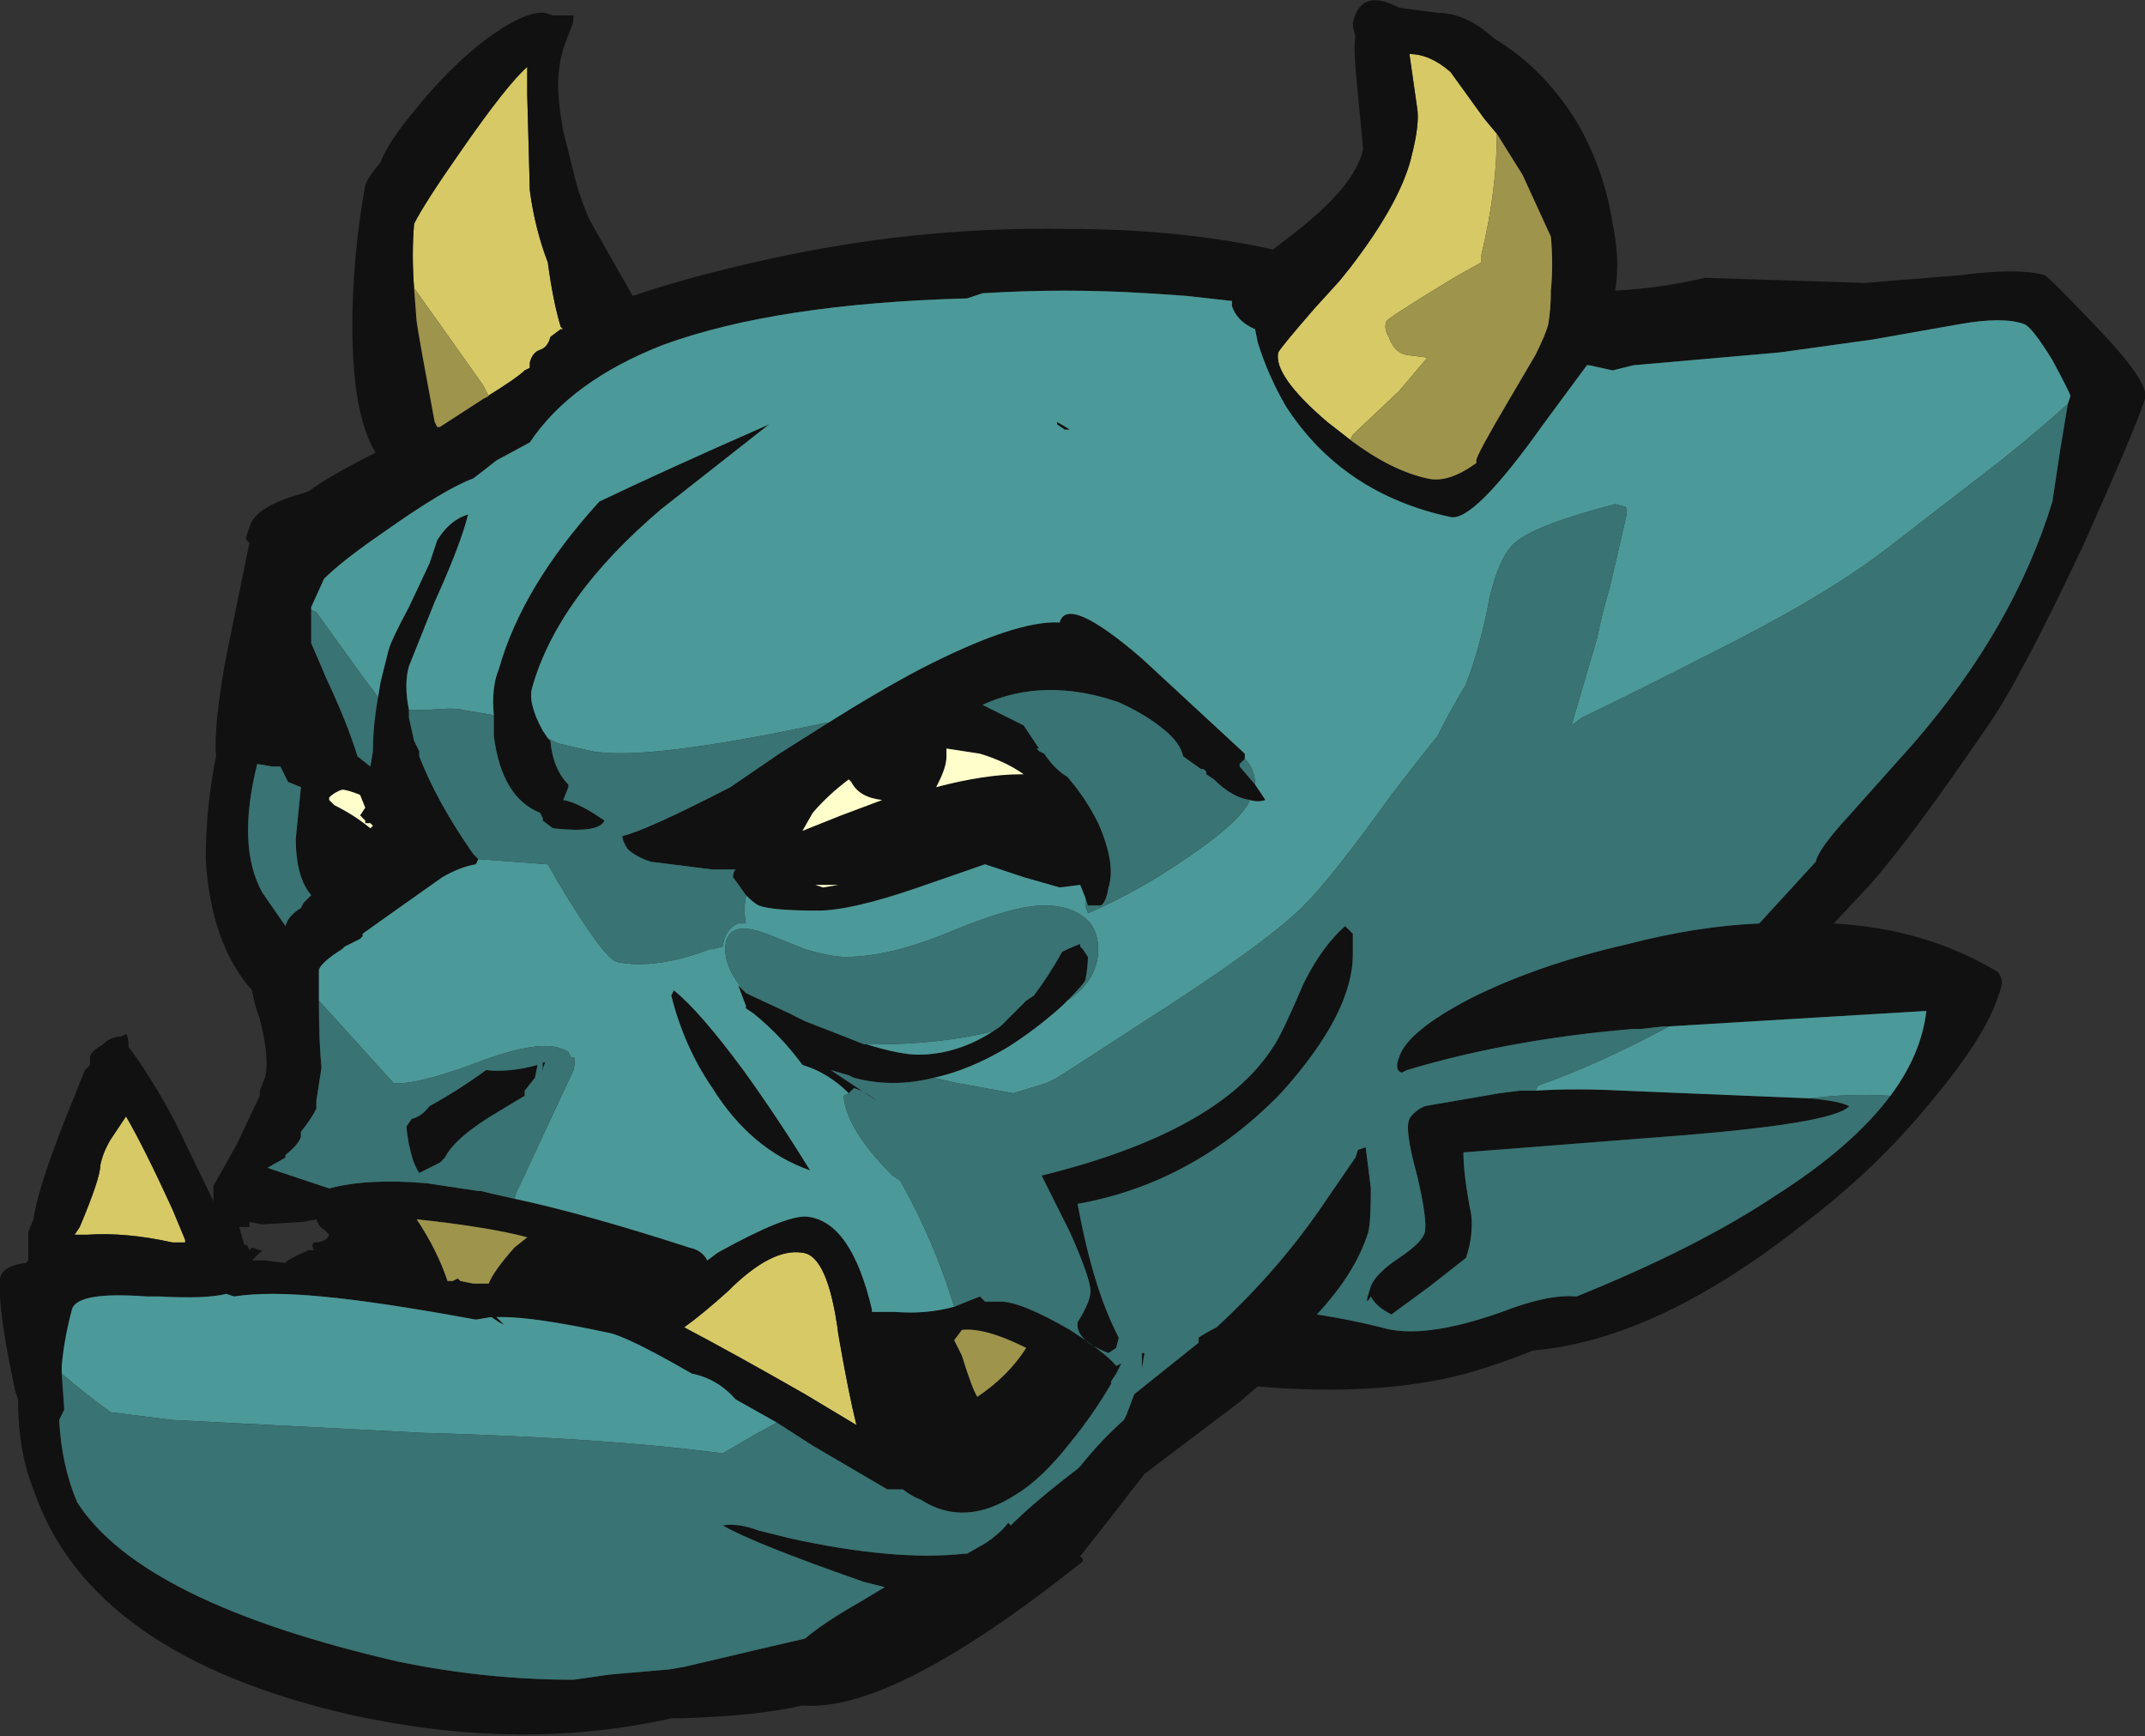 <?xml version="1.0" encoding="UTF-8" standalone="no"?>
<svg xmlns:ffdec="https://www.free-decompiler.com/flash" xmlns:xlink="http://www.w3.org/1999/xlink" ffdec:objectType="shape" height="33.75px" width="41.7px" xmlns="http://www.w3.org/2000/svg">
  <rect width="100%" height="100%" fill="#333333" stroke="none"/>
  <g transform="matrix(1.0, 0.0, 0.0, 1.0, -10.5, 7.4)">
    <path d="M18.55 -1.8 Q18.5 -2.45 18.55 -3.05 18.75 -3.45 19.45 -4.45 20.35 -5.75 20.75 -6.1 L20.75 -5.55 20.8 -3.7 Q20.9 -2.95 21.15 -2.3 21.25 -1.55 21.4 -1.05 L21.45 -1.0 21.4 -1.0 21.2 -0.85 Q21.15 -0.65 21.0 -0.6 20.85 -0.55 20.8 -0.35 L20.8 -0.25 20.7 -0.2 Q20.55 -0.05 19.9 0.35 L20.0 0.3 19.9 0.1 19.05 -1.1 18.55 -1.8 M36.75 1.15 L36.3 0.8 Q35.25 -0.1 35.35 -0.55 35.4 -0.65 36.05 -1.4 L36.55 -1.95 36.75 -2.2 Q37.75 -3.5 37.95 -4.4 38.1 -5.0 38.05 -5.3 L37.9 -6.35 Q38.3 -6.35 38.7 -6.0 L39.35 -5.1 39.6 -4.8 Q39.6 -3.7 39.3 -2.45 L39.3 -2.3 38.85 -2.05 38.6 -1.9 Q37.45 -1.2 37.45 -1.15 37.4 -1.0 37.5 -0.85 37.6 -0.55 37.85 -0.5 L38.25 -0.45 37.7 0.2 36.8 1.05 36.75 1.15 M23.8 18.4 Q24.15 18.15 24.65 17.7 25.5 16.85 26.1 16.95 26.6 17.0 26.8 18.55 27.0 19.7 27.15 20.3 L26.15 19.7 Q24.75 18.9 23.8 18.4 M12.65 14.75 L12.95 14.3 Q13.3 14.9 13.85 16.1 L14.1 16.7 14.1 16.75 13.85 16.75 Q12.95 16.55 12.2 16.6 L11.95 16.6 12.05 16.45 Q12.45 15.5 12.45 15.25 12.5 15.0 12.65 14.75" fill="#d6c966" fill-rule="evenodd" stroke="none"/>
    <path d="M21.65 -7.1 Q21.65 -6.95 21.6 -6.85 21.5 -6.6 21.45 -6.45 21.35 -6.1 21.35 -5.75 21.35 -5.4 21.45 -4.85 L21.7 -3.85 Q21.8 -3.5 21.95 -3.15 22.2 -2.7 22.6 -2.0 L22.8 -1.65 Q24.15 -2.1 25.85 -2.45 28.55 -3.0 31.25 -2.95 33.45 -2.95 35.25 -2.55 L35.7 -2.9 Q36.85 -3.8 37.0 -4.5 L36.9 -5.55 Q36.8 -6.5 36.85 -6.7 36.8 -6.85 36.8 -6.95 36.95 -7.65 37.7 -7.25 L38.45 -7.15 Q39.0 -7.15 39.55 -6.65 40.55 -6.05 41.2 -4.95 41.7 -4.05 41.85 -3.05 42.0 -2.35 41.9 -1.75 42.8 -1.8 43.65 -2.0 L46.75 -1.9 48.6 -2.05 Q49.75 -2.2 50.25 -2.05 50.35 -2.0 51.3 -1.0 52.3 0.05 52.2 0.35 52.05 0.85 51.0 3.2 49.75 5.85 49.15 6.7 47.65 8.9 46.85 9.8 L46.15 10.55 Q47.95 10.65 49.35 11.5 L49.4 11.6 Q49.45 11.7 49.35 11.95 49.1 12.75 48.05 14.0 47.0 15.3 45.55 16.4 42.7 18.65 40.3 18.85 39.7 19.1 39.0 19.3 37.3 19.75 34.95 19.55 L34.6 19.85 32.75 21.25 32.05 22.15 31.5 22.85 31.55 22.9 31.55 22.95 Q27.85 25.9 26.1 25.75 25.25 25.95 23.75 26.0 L23.55 26.0 Q20.65 26.65 17.4 25.95 12.25 24.8 11.15 21.55 10.85 20.8 10.85 19.8 L10.8 19.65 Q10.45 18.05 10.5 17.45 10.55 17.2 11.0 17.15 L11.05 17.1 11.05 16.55 11.15 16.3 Q11.25 15.6 11.95 13.9 L12.15 13.4 12.25 13.3 12.25 13.15 Q12.25 13.05 12.5 12.9 12.65 12.75 12.85 12.75 L12.95 12.7 Q13.0 12.75 13.0 12.95 13.45 13.55 13.9 14.4 L14.65 15.95 Q14.65 15.85 14.65 15.65 L15.1 14.85 15.55 13.9 15.55 13.8 15.65 13.55 Q15.75 13.2 15.55 12.4 15.45 12.15 15.4 11.85 14.6 10.95 14.5 9.3 14.5 8.3 14.7 7.3 14.65 6.7 14.9 5.35 L15.35 3.15 15.3 3.1 Q15.25 3.1 15.35 2.85 15.45 2.45 16.35 2.2 L16.5 2.15 Q16.9 1.85 17.8 1.4 17.35 0.65 17.35 -1.05 17.35 -2.4 17.6 -3.8 17.65 -3.95 17.9 -4.25 18.05 -4.65 18.6 -5.3 19.2 -6.05 19.9 -6.6 20.7 -7.2 21.1 -7.15 L21.25 -7.1 21.65 -7.1 M19.9 0.35 Q20.55 -0.05 20.7 -0.2 L20.8 -0.25 20.8 -0.35 Q20.85 -0.55 21.0 -0.6 21.15 -0.65 21.2 -0.85 L21.4 -1.0 21.45 -1.0 21.4 -1.05 Q21.25 -1.55 21.15 -2.3 20.9 -2.95 20.8 -3.7 L20.75 -5.55 20.75 -6.1 Q20.35 -5.75 19.45 -4.45 18.75 -3.45 18.55 -3.05 18.5 -2.45 18.55 -1.8 L18.6 -1.15 Q18.65 -0.8 18.95 0.8 L19.0 0.9 19.05 0.9 19.9 0.35 M50.7 0.45 L50.75 0.3 Q50.75 0.25 50.4 -0.4 50.0 -1.05 49.85 -1.1 49.45 -1.25 48.6 -1.1 L46.9 -0.8 45.1 -0.55 42.25 -0.3 41.85 -0.2 41.4 -0.3 41.35 -0.3 40.5 0.85 Q39.15 2.75 38.7 2.65 36.6 2.2 35.5 0.5 35.15 -0.1 34.95 -0.75 L34.9 -1.0 Q34.55 -1.15 34.45 -1.45 L34.45 -1.55 33.55 -1.65 32.8 -1.7 Q31.2 -1.8 29.6 -1.7 L29.3 -1.6 Q25.6 -1.5 23.4 -0.7 21.6 0.0 20.8 1.2 L20.15 1.55 Q19.9 1.75 19.7 1.9 19.15 2.1 17.95 2.95 17.15 3.5 16.8 3.85 L16.55 4.4 16.55 4.45 16.55 4.55 Q16.55 4.8 16.55 5.1 L16.85 5.8 Q17.25 6.65 17.45 7.3 L17.7 7.5 17.75 7.2 Q17.75 6.7 17.85 6.15 L17.9 5.85 18.05 5.25 Q18.1 5.05 18.45 4.4 L18.85 3.55 19.0 3.1 Q19.25 2.7 19.6 2.6 19.45 3.2 18.95 4.3 L18.45 5.55 Q18.35 5.9 18.45 6.4 L18.45 6.55 18.55 7.0 18.65 7.2 18.65 7.3 Q19.0 8.2 19.7 9.2 L19.8 9.3 19.75 9.4 Q19.45 9.45 19.1 9.65 L17.9 10.5 17.55 10.75 17.55 10.8 17.5 10.85 Q17.3 10.95 17.2 11.0 L17.15 11.05 Q16.75 11.3 16.7 11.45 L16.7 12.05 Q16.7 12.85 16.75 13.35 L16.65 14.0 16.65 14.15 Q16.55 14.35 16.35 14.6 L16.35 14.7 Q16.3 14.85 16.05 15.05 L16.05 15.1 15.7 15.3 16.9 15.7 Q17.65 15.5 18.8 15.6 L19.8 15.75 19.85 15.75 20.05 15.8 20.5 15.9 Q21.9 16.2 23.9 16.85 24.15 16.9 24.25 17.1 L24.45 16.95 Q25.8 16.2 26.2 16.25 27.05 16.35 27.45 18.05 L27.45 18.1 27.9 18.1 Q28.5 18.15 29.05 18.0 L29.55 17.8 29.65 17.9 29.95 17.9 Q30.35 17.9 31.3 18.45 32.0 18.9 32.2 19.15 L32.3 19.1 32.2 19.3 32.1 19.45 32.1 19.5 Q31.75 20.1 31.3 20.65 30.75 21.35 30.25 21.65 29.25 22.3 28.4 21.75 28.25 21.7 28.05 21.55 L27.75 21.55 26.3 20.7 25.6 20.25 24.8 19.8 Q24.45 19.4 23.95 19.3 22.65 18.55 22.3 18.5 20.9 18.2 20.25 18.2 L20.15 18.2 20.3 18.35 20.2 18.3 20.05 18.2 19.75 18.25 Q17.85 17.9 16.75 17.8 15.7 17.7 15.05 17.8 L14.9 17.75 Q14.5 17.85 13.6 17.8 L13.35 17.8 Q12.0 17.7 11.9 18.05 11.75 18.6 11.7 19.15 11.7 19.25 11.7 19.3 L11.75 20.0 11.65 20.2 Q11.7 21.1 12.0 21.8 13.25 23.75 18.25 24.9 19.95 25.25 21.65 25.25 L22.35 25.15 23.5 25.05 23.8 25.0 25.5 24.6 26.15 24.45 Q26.5 24.15 27.2 23.75 L27.7 23.45 27.3 23.35 Q25.15 22.6 24.55 22.25 24.85 22.2 25.25 22.35 L25.85 22.5 Q27.9 22.95 29.25 22.8 L29.3 22.8 29.65 22.6 Q29.95 22.4 30.1 22.2 L30.15 22.25 Q30.6 21.8 31.45 21.15 L31.5 21.1 Q31.9 20.6 32.35 20.2 L32.4 20.1 32.55 19.7 33.8 18.7 33.8 18.6 Q33.95 18.5 34.15 18.4 35.4 17.25 36.3 15.9 L36.85 15.1 36.9 14.95 37.05 14.9 37.15 15.7 Q37.15 16.35 37.1 16.55 36.85 17.35 36.1 18.15 36.75 18.25 37.35 18.4 38.15 18.65 39.7 18.1 40.6 17.75 41.15 17.8 43.5 16.85 45.0 15.85 46.5 14.9 47.25 13.9 47.85 13.1 47.95 12.25 L42.95 12.55 42.85 12.55 42.4 12.6 42.25 12.6 Q39.85 12.8 37.85 13.4 L37.75 13.45 Q37.6 13.4 37.7 13.15 37.85 12.65 39.1 12.0 40.4 11.35 42.15 10.95 43.5 10.6 44.7 10.55 L45.8 9.35 Q45.85 9.1 46.45 8.45 L47.7 7.05 Q49.65 4.8 50.4 2.35 L50.55 1.35 Q50.65 0.75 50.7 0.45 M20.1 6.5 Q20.05 5.95 20.2 5.6 20.65 4.0 22.15 2.35 23.4 1.75 25.45 0.85 L23.35 2.5 Q21.35 4.2 20.85 5.95 20.75 6.25 21.05 6.8 L21.15 6.95 21.2 7.0 21.2 7.0 Q21.25 7.55 21.55 7.85 L21.55 7.9 21.45 8.15 Q21.75 8.2 22.25 8.55 22.15 8.8 21.25 8.7 L21.05 8.55 21.05 8.5 21.0 8.4 Q20.25 8.1 20.1 6.9 L20.1 6.5 M26.6 6.65 Q27.55 6.05 28.4 5.6 30.25 4.65 31.1 4.7 31.25 4.15 32.7 5.4 L34.7 7.25 34.7 7.35 34.6 7.45 34.6 7.5 34.9 7.85 35.1 8.15 Q34.95 8.2 34.8 8.15 34.45 8.1 34.1 7.75 L33.95 7.65 33.95 7.6 33.9 7.55 33.85 7.55 33.5 7.3 Q33.45 7.05 33.15 6.8 32.8 6.5 32.25 6.25 30.8 5.75 29.6 6.3 29.8 6.4 30.4 6.7 L30.7 7.15 30.65 7.15 30.7 7.2 30.8 7.25 Q31.0 7.55 31.25 7.7 31.6 8.1 31.85 8.6 32.2 9.4 32.05 9.85 32.0 10.15 31.9 10.2 L31.65 10.2 31.6 10.05 31.5 9.8 31.1 9.85 30.4 9.65 29.65 9.4 28.35 9.85 Q27.05 10.3 26.4 10.3 25.5 10.3 25.25 10.2 25.15 10.15 25.0 10.0 24.9 9.85 24.75 9.65 24.75 9.55 24.8 9.5 L24.35 9.5 23.15 9.35 Q22.85 9.25 22.7 9.1 22.6 8.95 22.6 8.85 23.05 8.75 24.7 7.9 L25.65 7.25 26.6 6.65 M27.0 13.85 Q26.6 13.45 26.1 13.3 25.7 12.75 25.15 12.3 L25.0 12.2 25.0 12.15 24.85 11.75 25.0 11.9 25.1 11.95 25.85 12.3 26.15 12.45 Q26.8 12.7 27.3 12.9 L27.35 12.9 Q28.0 13.1 28.35 13.1 29.1 13.1 29.8 12.65 L29.95 12.55 30.45 12.05 30.6 11.95 Q30.9 11.55 31.15 11.1 31.35 11.0 31.5 10.95 L31.5 11.0 31.55 11.05 31.65 11.2 Q31.65 11.4 31.6 11.65 31.55 11.75 31.25 12.05 L31.15 12.15 Q30.65 12.6 30.1 12.95 29.35 13.4 28.65 13.55 27.85 13.75 27.1 13.55 L27.0 13.5 26.65 13.4 27.55 14.0 Q27.3 13.8 27.1 13.75 L27.0 13.85 M39.6 -4.8 L39.35 -5.1 38.7 -6.0 Q38.3 -6.35 37.9 -6.35 L38.05 -5.3 Q38.1 -5.0 37.95 -4.4 37.75 -3.5 36.75 -2.2 L36.55 -1.95 36.05 -1.4 Q35.4 -0.65 35.35 -0.55 35.25 -0.1 36.3 0.8 L36.75 1.15 Q37.55 1.75 38.25 1.9 38.65 2.0 39.2 1.6 L39.2 1.55 Q39.2 1.45 39.85 0.35 L40.35 -0.5 Q40.55 -0.9 40.6 -1.1 40.65 -1.4 40.65 -1.75 40.7 -2.25 40.65 -2.8 L40.1 -4.0 39.6 -4.8 M36.8 10.75 Q36.8 10.8 36.8 11.15 36.8 12.3 35.4 13.85 33.7 15.6 31.45 16.0 31.75 17.65 32.25 18.6 L32.2 18.8 32.05 18.9 Q31.4 18.65 31.45 18.3 31.7 17.9 31.7 17.7 31.7 17.45 31.3 16.55 L30.75 15.45 Q34.2 14.6 35.25 12.95 35.4 12.75 35.85 11.7 36.2 11.0 36.65 10.6 L36.8 10.75 M45.7 13.95 Q46.25 14.0 46.45 14.1 46.15 14.45 42.8 14.7 L38.95 15.0 Q38.95 15.45 39.1 16.2 39.15 16.6 39.0 17.05 L38.3 17.6 37.55 18.15 Q37.25 18.0 37.15 17.8 37.0 18.05 37.15 17.6 37.25 17.35 37.7 17.05 38.15 16.75 38.2 16.55 38.25 16.3 38.05 15.45 37.8 14.55 37.9 14.35 37.95 14.25 38.1 14.15 L38.2 14.1 39.65 13.85 40.05 13.8 40.35 13.8 Q41.1 13.75 42.05 13.8 L45.7 13.95 M31.3 0.95 L31.2 0.95 31.05 0.85 31.05 0.8 31.3 0.95 M28.9 7.3 Q28.9 7.5 28.75 7.8 L28.7 7.9 Q29.65 7.65 30.35 7.65 L30.4 7.65 Q30.05 7.4 29.55 7.25 L28.9 7.15 28.9 7.3 M26.85 8.45 L27.65 8.15 Q27.2 8.1 27.05 7.8 L27.0 7.75 Q26.6 8.05 26.3 8.4 L26.1 8.75 26.85 8.45 M26.35 9.8 L26.5 9.85 26.8 9.8 26.35 9.8 M23.6 11.85 Q24.1 12.25 24.95 13.4 25.6 14.3 26.25 15.35 25.1 14.95 24.35 13.75 23.8 12.95 23.55 11.95 L23.6 11.85 M29.2 18.45 L29.05 18.65 29.2 18.95 Q29.4 19.6 29.5 19.75 30.1 19.35 30.45 18.8 29.65 18.4 29.2 18.45 M32.7 19.2 L32.7 18.9 32.75 18.9 32.7 19.2 M23.8 18.4 Q24.75 18.9 26.15 19.7 L27.15 20.3 Q27.0 19.7 26.8 18.55 26.6 17.0 26.1 16.95 25.5 16.85 24.65 17.7 24.15 18.15 23.8 18.4 M16.9 8.15 L17.0 8.25 Q17.4 8.45 17.7 8.7 L17.75 8.65 17.7 8.6 17.6 8.6 17.6 8.55 17.5 8.45 17.6 8.3 17.5 8.05 Q17.25 7.95 17.15 7.95 17.0 8.0 16.9 8.1 L16.9 8.15 M15.95 7.5 L15.8 7.5 15.5 7.45 Q15.1 9.05 15.6 9.95 L16.05 10.6 Q16.1 10.4 16.35 10.25 L16.4 10.15 16.55 10.0 Q16.25 9.65 16.25 8.9 L16.35 7.9 16.1 7.8 15.95 7.5 M18.85 14.1 Q19.4 13.8 19.95 13.4 20.4 13.45 20.95 13.3 L20.9 13.55 20.7 13.8 20.7 13.9 20.2 14.2 Q19.35 14.7 19.15 15.1 L19.05 15.2 18.65 15.4 Q18.55 15.25 18.5 15.05 L18.45 14.85 Q18.4 14.55 18.4 14.5 L18.5 14.35 Q18.7 14.3 18.85 14.1 M21.1 13.25 Q21.05 13.35 21.05 13.45 L21.05 13.25 21.1 13.25 M20.75 16.65 Q20.0 16.45 18.6 16.3 19.0 16.9 19.2 17.5 L19.3 17.5 19.4 17.45 19.45 17.5 19.7 17.55 20.0 17.55 Q20.1 17.3 20.5 16.85 L20.75 16.65 M15.35 16.35 L15.35 16.45 15.15 16.45 15.25 16.8 15.3 16.8 15.35 16.9 15.4 16.85 15.55 16.9 15.6 16.9 15.4 17.1 15.65 17.1 16.05 17.15 Q16.05 17.1 16.5 16.9 L16.6 16.9 Q16.55 16.8 16.6 16.75 16.85 16.75 16.9 16.6 L16.8 16.5 Q16.7 16.45 16.65 16.3 L16.4 16.35 15.6 16.4 15.35 16.35 M12.65 14.75 Q12.5 15.0 12.45 15.25 12.45 15.5 12.05 16.45 L11.95 16.6 12.2 16.6 Q12.95 16.55 13.85 16.75 L14.1 16.75 14.1 16.7 13.85 16.1 Q13.3 14.9 12.95 14.3 L12.65 14.75" fill="#111111" fill-rule="evenodd" stroke="none"/>
    <path d="M18.55 -1.8 L19.05 -1.1 19.9 0.1 20.0 0.3 19.9 0.35 19.05 0.9 19.0 0.9 18.95 0.8 Q18.65 -0.8 18.6 -1.15 L18.55 -1.8 M36.75 1.15 L36.8 1.05 37.7 0.2 38.25 -0.45 37.85 -0.5 Q37.6 -0.55 37.5 -0.85 37.4 -1.0 37.45 -1.15 37.45 -1.2 38.6 -1.9 L38.85 -2.05 39.3 -2.3 39.3 -2.45 Q39.6 -3.7 39.6 -4.8 L40.1 -4.0 40.65 -2.8 Q40.7 -2.25 40.65 -1.75 40.65 -1.4 40.6 -1.1 40.55 -0.9 40.35 -0.5 L39.85 0.35 Q39.2 1.45 39.2 1.55 L39.2 1.6 Q38.65 2.0 38.25 1.9 37.55 1.75 36.75 1.15 M29.2 18.45 Q29.65 18.4 30.45 18.8 30.1 19.35 29.5 19.75 29.4 19.6 29.2 18.95 L29.05 18.65 29.2 18.45 M20.75 16.65 L20.5 16.85 Q20.1 17.3 20.0 17.55 L19.7 17.55 19.45 17.5 19.4 17.45 19.3 17.5 19.2 17.5 Q19.0 16.9 18.6 16.3 20.0 16.45 20.75 16.65" fill="#9e944b" fill-rule="evenodd" stroke="none"/>
    <path d="M16.55 4.45 L16.55 4.4 16.8 3.85 Q17.15 3.5 17.95 2.95 19.15 2.1 19.7 1.9 19.9 1.75 20.15 1.55 L20.8 1.2 Q21.6 0.0 23.4 -0.7 25.6 -1.5 29.3 -1.6 L29.6 -1.7 Q31.2 -1.8 32.8 -1.7 L33.55 -1.65 34.45 -1.55 34.45 -1.45 Q34.55 -1.15 34.9 -1.0 L34.95 -0.75 Q35.15 -0.1 35.5 0.5 36.6 2.2 38.7 2.65 39.15 2.75 40.5 0.85 L41.35 -0.3 41.4 -0.3 41.85 -0.2 42.25 -0.3 45.1 -0.55 46.9 -0.8 48.6 -1.1 Q49.45 -1.25 49.85 -1.1 50.0 -1.05 50.4 -0.4 50.75 0.25 50.75 0.3 L50.7 0.45 Q50.15 0.95 49.4 1.55 L47.2 3.25 Q46.1 4.1 44.25 5.05 42.2 6.1 41.25 6.55 L41.05 6.7 41.55 5.0 Q41.65 4.5 41.8 4.0 L42.1 2.7 Q42.15 2.5 42.1 2.45 L41.9 2.4 Q40.35 2.8 39.95 3.15 39.65 3.4 39.45 4.25 39.3 5.1 39.0 5.9 38.7 6.4 38.45 6.9 38.05 7.4 37.55 8.05 36.4 9.65 35.85 10.2 35.1 10.95 32.75 12.45 31.6 13.2 31.05 13.55 L30.85 13.65 30.2 13.85 29.1 13.65 28.65 13.55 Q29.35 13.4 30.1 12.95 30.65 12.6 31.15 12.15 L31.25 12.05 Q31.85 11.65 31.85 11.05 31.85 10.75 31.7 10.55 31.4 10.2 30.8 10.2 30.2 10.2 29.0 10.7 27.8 11.2 26.95 11.2 26.65 11.2 26.15 11.05 L25.4 10.75 Q24.6 10.45 24.6 11.05 24.6 11.45 25.0 11.9 L24.85 11.75 25.0 12.15 25.0 12.2 25.15 12.3 Q25.7 12.75 26.1 13.3 26.6 13.45 27.0 13.85 L26.9 13.9 Q26.95 14.55 27.85 15.45 L28.0 15.55 Q28.65 16.7 29.05 18.0 28.5 18.15 27.9 18.1 L27.45 18.1 27.45 18.05 Q27.05 16.35 26.2 16.25 25.8 16.2 24.45 16.95 L24.25 17.1 Q24.15 16.9 23.9 16.85 21.9 16.2 20.5 15.9 L20.55 15.75 20.6 15.65 21.65 13.4 Q21.7 13.15 21.65 13.15 L21.6 13.15 21.55 13.05 Q21.5 13.0 21.3 12.95 20.8 12.85 19.65 13.3 18.55 13.7 18.15 13.65 L16.7 12.05 16.7 11.45 Q16.75 11.3 17.15 11.05 L17.2 11.0 Q17.3 10.95 17.5 10.85 L17.55 10.8 17.55 10.75 17.9 10.5 19.1 9.65 Q19.45 9.45 19.75 9.4 L19.8 9.3 21.15 9.4 21.35 9.75 Q22.25 11.25 22.5 11.3 23.25 11.45 24.3 11.05 L24.35 11.05 24.55 11.0 Q24.6 10.65 24.85 10.55 L25.0 10.55 Q24.95 10.25 25.0 10.05 L25.0 10.0 Q25.15 10.15 25.25 10.2 25.5 10.3 26.4 10.3 27.05 10.3 28.35 9.85 L29.65 9.4 30.4 9.65 31.1 9.85 31.5 9.8 31.6 10.05 31.6 10.2 31.65 10.35 Q32.25 10.1 33.0 9.65 34.6 8.65 34.8 8.15 34.95 8.2 35.1 8.15 L34.9 7.85 Q34.9 7.55 34.7 7.35 L34.7 7.25 32.7 5.4 Q31.25 4.15 31.1 4.7 30.25 4.65 28.4 5.6 27.55 6.05 26.6 6.65 L26.55 6.65 Q23.05 7.4 22.0 7.2 L21.35 7.05 21.15 6.95 21.05 6.8 Q20.75 6.25 20.85 5.95 21.35 4.2 23.35 2.5 L25.45 0.85 Q23.4 1.75 22.15 2.35 20.65 4.0 20.2 5.6 20.05 5.95 20.1 6.5 L19.5 6.4 Q19.35 6.35 18.8 6.4 L18.45 6.4 Q18.35 5.9 18.45 5.55 L18.95 4.3 Q19.45 3.2 19.6 2.6 19.25 2.7 19.0 3.1 L18.85 3.55 18.45 4.4 Q18.1 5.05 18.05 5.25 L17.9 5.85 17.85 6.15 17.55 5.75 16.65 4.5 16.55 4.45 M42.95 12.55 L47.95 12.25 Q47.85 13.1 47.25 13.9 46.45 13.85 45.7 13.95 L42.05 13.8 Q41.1 13.75 40.35 13.8 L40.4 13.7 Q41.55 13.3 42.95 12.55 M11.7 19.3 Q11.7 19.25 11.7 19.15 11.75 18.6 11.9 18.05 12.0 17.7 13.35 17.8 L13.6 17.8 Q14.5 17.85 14.9 17.75 L15.05 17.8 Q15.7 17.7 16.75 17.8 17.85 17.9 19.75 18.25 L20.05 18.2 20.2 18.3 20.3 18.35 20.15 18.2 20.25 18.2 Q20.9 18.2 22.3 18.5 22.65 18.55 23.95 19.3 24.45 19.4 24.8 19.8 L25.6 20.25 25.15 20.5 24.55 20.85 Q22.3 20.55 18.7 20.45 L13.85 20.2 12.65 20.05 Q12.1 19.65 11.7 19.3 M31.3 0.95 L31.05 0.8 31.05 0.85 31.2 0.95 31.3 0.95 M27.35 12.9 L27.5 12.9 Q28.75 12.9 29.8 12.65 29.1 13.1 28.35 13.1 28.0 13.1 27.35 12.9 M23.6 11.85 L23.55 11.95 Q23.8 12.95 24.35 13.75 25.1 14.95 26.25 15.35 25.6 14.3 24.95 13.4 24.1 12.25 23.6 11.85" fill="#4c9999" fill-rule="evenodd" stroke="none"/>
    <path d="M16.55 4.45 L16.65 4.5 17.55 5.75 17.85 6.15 Q17.75 6.7 17.75 7.2 L17.7 7.5 17.45 7.3 Q17.25 6.65 16.85 5.8 L16.55 5.1 Q16.55 4.8 16.55 4.55 L16.55 4.45 M18.45 6.4 L18.8 6.4 Q19.35 6.35 19.5 6.4 L20.1 6.5 20.1 6.9 Q20.25 8.1 21.0 8.4 L21.05 8.5 21.05 8.55 21.25 8.7 Q22.15 8.8 22.25 8.55 21.75 8.2 21.45 8.15 L21.55 7.9 21.55 7.85 Q21.25 7.55 21.2 7.0 L21.2 7.0 21.15 6.95 21.35 7.05 22.0 7.2 Q23.05 7.4 26.55 6.65 L26.6 6.65 25.65 7.25 24.7 7.9 Q23.05 8.75 22.6 8.85 22.6 8.95 22.7 9.1 22.85 9.25 23.15 9.35 L24.35 9.5 24.8 9.5 Q24.75 9.55 24.75 9.65 24.9 9.85 25.0 10.0 L25.0 10.05 Q24.95 10.25 25.0 10.55 L24.85 10.55 Q24.6 10.65 24.55 11.0 L24.35 11.05 24.3 11.05 Q23.25 11.45 22.5 11.3 22.25 11.25 21.35 9.75 L21.15 9.4 19.8 9.3 19.7 9.2 Q19.0 8.2 18.65 7.3 L18.65 7.2 18.55 7.0 18.45 6.55 18.45 6.4 M34.7 7.35 Q34.9 7.55 34.9 7.85 L34.6 7.5 34.6 7.45 34.7 7.35 M34.8 8.15 Q34.6 8.65 33.0 9.65 32.25 10.1 31.65 10.35 L31.6 10.2 31.6 10.05 31.65 10.2 31.9 10.2 Q32.0 10.15 32.05 9.85 32.2 9.4 31.85 8.6 31.6 8.1 31.25 7.7 31.0 7.55 30.8 7.25 L30.7 7.2 30.65 7.15 30.7 7.15 30.4 6.7 Q29.8 6.4 29.6 6.3 30.8 5.75 32.25 6.25 32.8 6.5 33.15 6.8 33.45 7.05 33.5 7.3 L33.85 7.55 33.9 7.55 33.95 7.6 33.95 7.65 34.1 7.75 Q34.45 8.1 34.8 8.15 M16.7 12.05 L18.15 13.65 Q18.55 13.7 19.65 13.3 20.8 12.85 21.3 12.95 21.5 13.0 21.55 13.05 L21.6 13.15 21.65 13.15 Q21.7 13.15 21.65 13.4 L20.6 15.65 20.55 15.75 20.5 15.9 20.05 15.8 19.85 15.75 19.8 15.75 18.8 15.6 Q17.65 15.5 16.9 15.7 L15.7 15.3 16.05 15.1 16.05 15.05 Q16.3 14.85 16.35 14.7 L16.35 14.6 Q16.55 14.35 16.65 14.15 L16.65 14.0 16.75 13.35 Q16.7 12.85 16.7 12.05 M29.05 18.0 Q28.65 16.7 28.0 15.55 L27.85 15.45 Q26.95 14.55 26.9 13.9 L27.0 13.85 27.1 13.75 Q27.3 13.8 27.55 14.0 L26.65 13.4 27.0 13.5 27.1 13.55 Q27.85 13.75 28.65 13.55 L29.1 13.65 30.2 13.85 30.85 13.65 31.05 13.55 Q31.6 13.2 32.75 12.45 35.1 10.95 35.85 10.2 36.4 9.65 37.55 8.05 38.05 7.4 38.45 6.9 38.7 6.4 39.0 5.9 39.3 5.1 39.45 4.25 39.65 3.4 39.95 3.15 40.35 2.8 41.9 2.4 L42.1 2.45 Q42.15 2.5 42.1 2.7 L41.8 4.0 Q41.65 4.5 41.55 5.0 L41.05 6.7 41.25 6.55 Q42.2 6.1 44.25 5.05 46.1 4.1 47.2 3.25 L49.4 1.55 Q50.15 0.95 50.7 0.45 50.65 0.75 50.55 1.35 L50.4 2.35 Q49.65 4.8 47.7 7.05 L46.45 8.45 Q45.85 9.1 45.8 9.35 L44.7 10.55 Q43.5 10.6 42.15 10.95 40.4 11.35 39.1 12.0 37.85 12.65 37.7 13.15 37.6 13.4 37.75 13.45 L37.85 13.4 Q39.85 12.8 42.25 12.6 L42.4 12.6 42.85 12.55 42.95 12.55 Q41.55 13.3 40.4 13.7 L40.35 13.8 40.05 13.8 39.65 13.85 38.2 14.1 38.1 14.15 Q37.95 14.25 37.9 14.35 37.8 14.55 38.05 15.45 38.25 16.3 38.2 16.55 38.15 16.75 37.7 17.05 37.25 17.35 37.15 17.6 37.0 18.05 37.15 17.8 37.25 18.0 37.55 18.15 L38.3 17.6 39.0 17.05 Q39.15 16.6 39.1 16.2 38.95 15.45 38.95 15.0 L42.8 14.7 Q46.15 14.45 46.45 14.1 46.25 14.0 45.7 13.95 46.45 13.85 47.25 13.9 46.5 14.9 45.0 15.85 43.5 16.85 41.15 17.8 40.6 17.75 39.7 18.1 38.15 18.65 37.35 18.4 36.75 18.25 36.1 18.15 36.85 17.35 37.1 16.55 37.15 16.35 37.15 15.7 L37.05 14.9 36.9 14.95 36.85 15.1 36.3 15.9 Q35.4 17.25 34.15 18.4 33.95 18.5 33.8 18.6 L33.8 18.7 32.55 19.7 32.4 20.1 32.35 20.2 Q31.9 20.6 31.5 21.1 L31.45 21.15 Q30.6 21.8 30.15 22.25 L30.1 22.2 Q29.95 22.4 29.65 22.6 L29.3 22.8 29.25 22.8 Q27.9 22.95 25.85 22.5 L25.25 22.35 Q24.85 22.2 24.55 22.25 25.15 22.6 27.3 23.35 L27.7 23.45 27.2 23.75 Q26.5 24.15 26.15 24.45 L25.5 24.6 23.8 25.0 23.5 25.05 22.35 25.15 21.65 25.25 Q19.95 25.25 18.25 24.9 13.25 23.75 12.0 21.8 11.7 21.1 11.65 20.2 L11.75 20.0 11.7 19.3 Q12.1 19.65 12.65 20.05 L13.85 20.2 18.7 20.45 Q22.3 20.55 24.55 20.85 L25.15 20.5 25.6 20.25 26.3 20.7 27.75 21.55 28.05 21.55 Q28.25 21.7 28.4 21.75 29.25 22.3 30.25 21.65 30.75 21.35 31.3 20.65 31.75 20.1 32.1 19.5 L32.1 19.45 32.2 19.3 32.3 19.1 32.2 19.15 Q32.0 18.9 31.3 18.45 30.35 17.9 29.95 17.9 L29.65 17.9 29.55 17.8 29.05 18.0 M25.0 11.9 Q24.6 11.45 24.6 11.05 24.6 10.45 25.4 10.75 L26.15 11.05 Q26.65 11.2 26.95 11.2 27.8 11.2 29.0 10.7 30.2 10.2 30.8 10.2 31.4 10.2 31.7 10.55 31.85 10.75 31.85 11.05 31.85 11.65 31.25 12.05 31.55 11.75 31.6 11.65 31.65 11.4 31.65 11.2 L31.55 11.05 31.5 11.0 31.5 10.95 Q31.35 11.0 31.15 11.1 30.9 11.55 30.6 11.95 L30.45 12.05 29.95 12.55 29.8 12.65 Q28.75 12.9 27.5 12.9 L27.35 12.9 27.3 12.9 Q26.8 12.7 26.15 12.45 L25.85 12.3 25.1 11.95 25.0 11.9 M36.8 10.75 L36.65 10.6 Q36.2 11.0 35.85 11.7 35.4 12.75 35.25 12.95 34.2 14.6 30.75 15.45 L31.3 16.55 Q31.7 17.45 31.7 17.7 31.7 17.9 31.45 18.3 31.4 18.65 32.05 18.9 L32.2 18.8 32.25 18.6 Q31.75 17.65 31.45 16.0 33.7 15.6 35.4 13.85 36.8 12.3 36.8 11.15 36.8 10.8 36.8 10.75 M32.7 19.2 L32.75 18.9 32.7 18.9 32.7 19.2 M15.95 7.5 L16.1 7.8 16.35 7.9 16.25 8.9 Q16.25 9.65 16.55 10.0 L16.4 10.15 16.35 10.25 Q16.1 10.4 16.05 10.6 L15.6 9.95 Q15.1 9.05 15.5 7.45 L15.8 7.5 15.95 7.5 M18.85 14.1 Q18.7 14.3 18.5 14.35 L18.4 14.5 Q18.4 14.55 18.45 14.85 L18.5 15.05 Q18.55 15.25 18.65 15.4 L19.05 15.2 19.15 15.1 Q19.35 14.7 20.2 14.2 L20.7 13.9 20.7 13.8 20.9 13.55 20.95 13.3 Q20.4 13.45 19.95 13.4 19.4 13.8 18.85 14.1 M21.1 13.25 L21.05 13.25 21.05 13.45 Q21.05 13.35 21.1 13.25" fill="#397373" fill-rule="evenodd" stroke="none"/>
    <path d="M26.35 9.8 L26.8 9.8 26.5 9.85 26.35 9.8 M26.85 8.45 L26.1 8.75 26.3 8.4 Q26.6 8.05 27.0 7.75 L27.05 7.8 Q27.2 8.1 27.65 8.15 L26.85 8.45 M28.9 7.3 L28.9 7.15 29.55 7.25 Q30.05 7.4 30.4 7.65 L30.35 7.65 Q29.65 7.65 28.7 7.9 L28.75 7.8 Q28.9 7.5 28.9 7.3 M16.9 8.15 L16.9 8.1 Q17.0 8.0 17.15 7.95 17.25 7.95 17.5 8.05 L17.6 8.3 17.5 8.45 17.6 8.55 17.6 8.6 17.7 8.6 17.75 8.65 17.7 8.7 Q17.4 8.45 17.0 8.25 L16.9 8.15" fill="#ffffcc" fill-rule="evenodd" stroke="none"/>
  </g>
</svg>

